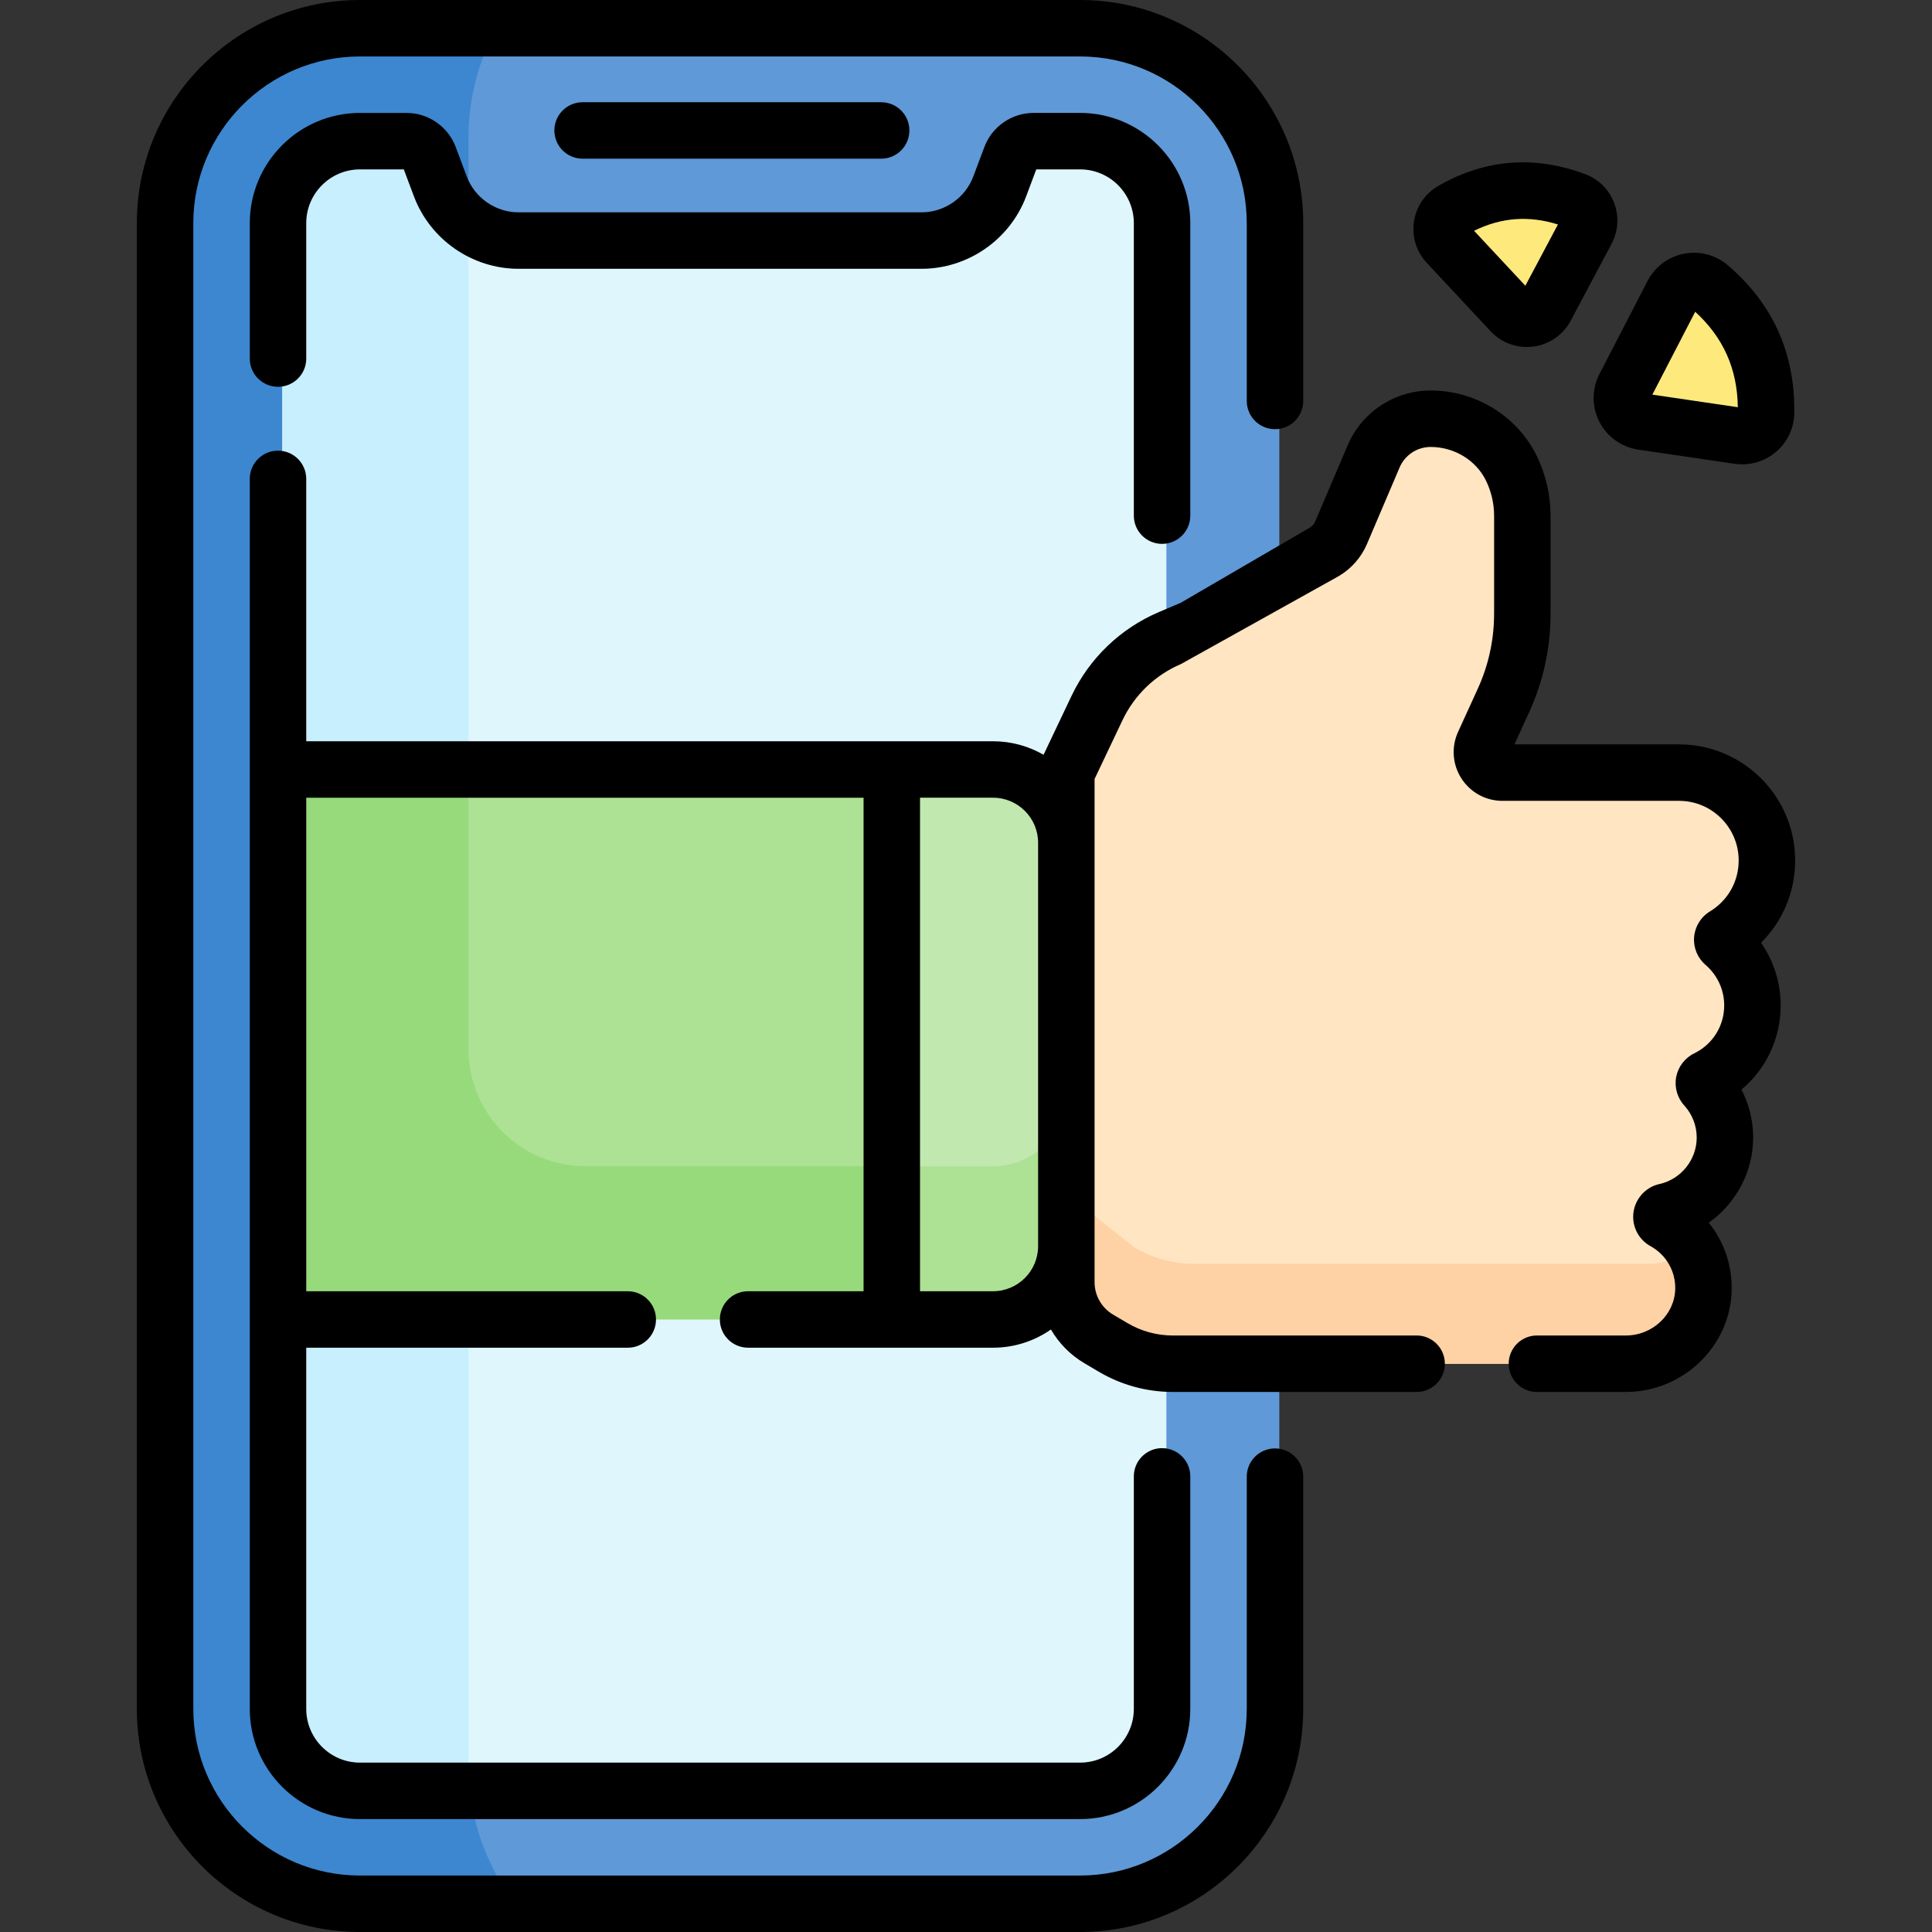 <svg id="Capa_1" enable-background="new 0 0 513.266 513.266" height="512" viewBox="0 0 513.266 513.266" width="512" xmlns="http://www.w3.org/2000/svg"><rect x="0" y="0" width="513.266" height="513.266" fill="#333333" stroke="none"/><g><g><path d="m339.868 453.988c0 28.596-23.182 51.778-51.778 51.778h-191.307c-28.596 0-51.778-23.182-51.778-51.778v-394.71c0-28.596 23.182-51.778 51.778-51.778h191.307c28.596 0 51.778 23.182 51.778 51.778z" fill="#5f99d7"/><path d="m124.453 468.821v-432.061c0-10.707 2.715-20.718 7.428-29.26h-35.098c-28.596 0-51.778 23.182-51.778 51.778v394.71c0 28.596 23.182 51.778 51.778 51.778h40.199c-7.802-9.923-12.529-22.826-12.529-36.945z" fill="#3c87d0"/><path d="m309.868 453.988c0 12.027-9.75 21.777-21.777 21.777h-191.308c-12.028 0-21.778-9.75-21.778-21.778v-394.709c0-12.028 9.75-21.778 21.778-21.778h12.381c2.68 0 5.079 1.662 6.021 4.171l2.947 7.85c3.249 8.655 11.525 14.388 20.77 14.388h107.068c9.245 0 17.521-5.733 20.771-14.388l2.947-7.85c.942-2.509 3.341-4.171 6.021-4.171h12.382c12.027 0 21.777 9.75 21.777 21.777z" fill="#dff6fd"/><path d="m124.838 475.766c-.255-2.277-.386-4.592-.386-6.945v-410.263c-2.77-2.38-4.979-5.463-6.32-9.037l-2.947-7.85c-.942-2.509-3.341-4.171-6.021-4.171h-12.381c-12.028 0-21.778 9.75-21.778 21.778v394.71c0 12.028 9.75 21.778 21.778 21.778z" fill="#c8effe"/><g><path d="m458.161 248.549c6.741-4.091 11.247-11.496 11.247-19.958 0-12.888-10.448-23.336-23.336-23.336h-46.928c-3.967 0-6.604-4.104-4.956-7.712l5.214-11.416c3.314-7.255 5.029-15.138 5.029-23.115v-26.005c0-3.749-.733-7.461-2.159-10.928-3.691-8.977-12.437-14.837-22.143-14.837h-.049c-6.604 0-12.571 3.943-15.161 10.019l-8.669 20.338c-.895 2.099-2.443 3.853-4.415 5.001l-34.793 20.258-6.202 2.635c-8.526 3.623-15.43 10.245-19.405 18.614l-23.602 59.347v88.48l27.912 22.042c4.792 2.828 10.254 4.32 15.818 4.32h90.429 29.938c11.046 0 20.399-8.688 20.621-19.732.157-7.778-4.098-14.571-10.43-18.061-.452-.249-.743-.713-.743-1.228v-.039c0-.645.443-1.209 1.073-1.348 9.039-1.986 15.805-10.038 15.805-19.674 0-5.231-1.994-9.996-5.263-13.577-.594-.65-.394-1.669.397-2.055 7.206-3.522 12.171-10.919 12.171-19.48 0-6.58-2.935-12.471-7.564-16.446-.677-.584-.6-1.643.164-2.107z" fill="#ffe5c2"/><g><path d="m437.599 335.745h-29.939-90.429c-5.564 0-11.026-1.492-15.818-4.32l-27.912-22.042v-76.181l-5.668 14.251v88.48l27.912 22.042c4.792 2.828 10.254 4.32 15.818 4.32h90.429 29.938c11.046 0 20.399-8.688 20.621-19.732.079-3.924-.967-7.595-2.833-10.719-3.43 2.447-7.628 3.901-12.119 3.901z" fill="#fed2a4"/></g><g id="XMLID_356_"><g><path d="m237.069 204.422h-162.063v146.11h162.063l24.772-16.043v-104.228z" fill="#ade194"/></g></g><g fill="#fee97d"><path d="m431.582 102.806 12.781-24.711c1.887-3.648 6.686-4.58 9.807-1.91 10.244 8.766 15.245 19.94 15.006 33.521-.067 3.8-3.53 6.642-7.291 6.088l-25.576-3.767c-4.324-.636-6.734-5.339-4.727-9.221z"/><path d="m401.481 82.884-16.96-18.172c-2.504-2.683-1.848-7.002 1.336-8.826 10.452-5.99 21.356-6.846 32.714-2.569 3.178 1.197 4.53 4.964 2.936 7.963l-10.845 20.394c-1.834 3.447-6.516 4.064-9.181 1.21z"/></g></g><path d="m124.453 278.747v-74.325h-49.447v146.11h162.063l24.772-16.043v-24.666h-106.312c-17.163 0-31.076-13.913-31.076-31.076z" fill="#97da7b"/><path d="m283.286 223.892v107.17c0 10.76-8.72 19.47-19.47 19.47h-26.9v-146.11h26.9c10.75 0 19.47 8.72 19.47 19.47z" fill="#c1e9af"/><path d="m263.816 309.823h-26.9v40.709h26.9c10.75 0 19.47-8.71 19.47-19.47v-40.707c0 10.759-8.72 19.468-19.47 19.468z" fill="#ade194"/></g><g><path d="m338.721 384.795c-4.143 0-7.5 3.357-7.5 7.5v61.693c0 24.415-19.863 44.277-44.278 44.277h-191.307c-24.415 0-44.278-19.862-44.278-44.277v-394.711c-.001-24.415 19.863-44.277 44.278-44.277h191.307c24.415 0 44.278 19.862 44.278 44.277v47.242c0 4.143 3.357 7.5 7.5 7.5s7.5-3.357 7.5-7.5v-47.242c0-32.685-26.592-59.277-59.279-59.277h-191.306c-32.687 0-59.279 26.592-59.279 59.277v394.711c0 32.686 26.592 59.277 59.278 59.277h191.307c32.687 0 59.278-26.592 59.278-59.277v-61.693c.001-4.143-3.357-7.5-7.499-7.5z"/><path d="m308.721 144.488c4.143 0 7.5-3.357 7.5-7.5v-77.711c0-16.144-13.134-29.277-29.277-29.277h-12.382c-5.773 0-11.015 3.631-13.042 9.034l-2.947 7.85c-2.139 5.697-7.664 9.525-13.749 9.525h-107.069c-6.085 0-11.61-3.828-13.749-9.524l-2.946-7.852c-2.031-5.403-7.272-9.033-13.042-9.033h-12.382c-16.145 0-29.278 13.134-29.278 29.277v35.983c0 4.143 3.357 7.5 7.5 7.5s7.5-3.357 7.5-7.5v-35.983c-.001-7.872 6.405-14.277 14.278-14.277h11.641l2.687 7.157c4.324 11.515 15.493 19.252 27.792 19.252h107.068c12.299 0 23.468-7.737 27.792-19.252l2.687-7.157h11.641c7.872 0 14.277 6.405 14.277 14.277v77.711c0 4.143 3.357 7.5 7.5 7.5z"/><path d="m234.095 42.158c4.143 0 7.5-3.357 7.5-7.5s-3.357-7.5-7.5-7.5h-79.316c-4.143 0-7.5 3.357-7.5 7.5s3.357 7.5 7.5 7.5z"/><path d="m473.063 267.1c0-6.017-1.853-11.811-5.222-16.65 5.77-5.71 9.067-13.484 9.067-21.857 0-17.003-13.833-30.836-30.836-30.836h-43.735l3.888-8.513c3.787-8.289 5.707-17.114 5.707-26.23v-26.006c0-5.483-1.272-10.984-3.68-15.91-5.151-10.543-16.209-17.355-28.171-17.355-9.626 0-18.285 5.722-22.061 14.578l-8.667 20.336c-.265.619-.711 1.125-1.291 1.463l-34.386 20.021-5.769 2.451c-10.224 4.344-18.479 12.263-23.247 22.298l-7.423 15.627c-3.956-2.28-8.537-3.591-13.422-3.591h-182.458v-69.701c0-4.143-3.357-7.5-7.5-7.5s-7.5 3.357-7.5 7.5v326.766c0 16.144 13.134 29.277 29.278 29.277h191.308c16.144 0 29.277-13.134 29.277-29.277v-61.768c0-4.143-3.357-7.5-7.5-7.5s-7.5 3.357-7.5 7.5v61.768c0 7.872-6.404 14.277-14.277 14.277h-191.307c-7.873 0-14.278-6.405-14.278-14.277v-95.952h85.42c4.143 0 7.5-3.357 7.5-7.5s-3.357-7.5-7.5-7.5h-85.42v-131.115h148.062v131.112h-30.68c-4.143 0-7.5 3.357-7.5 7.5s3.357 7.5 7.5 7.5h65.076c5.714 0 11.015-1.791 15.381-4.834 2.118 3.638 5.142 6.75 8.865 8.947l3.87 2.283c5.941 3.508 12.729 5.362 19.631 5.362h64.785c4.143 0 7.5-3.357 7.5-7.5s-3.357-7.5-7.5-7.5h-64.785c-4.221 0-8.372-1.134-12.006-3.279l-3.87-2.284c-3.021-1.783-4.898-5.07-4.898-8.579v-9.589-107.167-16.95l7.421-15.622c3.191-6.719 8.72-12.021 15.563-14.929l41.836-23.314c3.345-1.947 6.022-4.98 7.542-8.543l8.668-20.337c1.414-3.316 4.656-5.46 8.262-5.46 6.272 0 12.04 3.51 14.694 8.941 1.41 2.887 2.156 6.111 2.156 9.324v26.006c0 6.95-1.464 13.678-4.352 19.998l-5.214 11.416c-1.84 4.027-1.509 8.655.885 12.381 2.394 3.725 6.466 5.948 10.894 5.948h46.928c8.732 0 15.836 7.104 15.836 15.836 0 5.579-2.855 10.643-7.641 13.547-2.402 1.459-3.974 4-4.203 6.797-.229 2.804.909 5.572 3.048 7.409 3.146 2.701 4.95 6.62 4.95 10.755 0 5.458-3.052 10.341-7.965 12.742-2.484 1.215-4.276 3.559-4.792 6.27-.516 2.707.288 5.541 2.15 7.58 2.129 2.333 3.302 5.359 3.302 8.521 0 5.893-4.17 11.086-9.917 12.35-4.033.888-6.961 4.535-6.961 8.711 0 3.239 1.772 6.227 4.622 7.797 4.137 2.28 6.647 6.626 6.553 11.341-.138 6.828-6.025 12.384-13.124 12.384h-23.619c-4.143 0-7.5 3.357-7.5 7.5s3.357 7.5 7.5 7.5h23.619c15.205 0 27.819-12.148 28.12-27.082.134-6.623-2.083-12.912-6.084-17.883 7.182-5.076 11.791-13.461 11.791-22.617 0-4.485-1.08-8.846-3.111-12.75 6.55-5.458 10.417-13.545 10.417-22.363zm-209.247 75.936h-19.396v-131.112h19.396c6.602 0 11.973 5.371 11.973 11.973v107.167c0 6.601-5.371 11.972-11.973 11.972z"/><path d="m424.92 99.36c-2.054 3.971-2.063 8.716-.023 12.694s5.896 6.742 10.319 7.394l25.576 3.767c.675.1 1.352.148 2.025.148 3.273 0 6.47-1.157 9-3.303 3.018-2.56 4.787-6.284 4.857-10.222.279-15.861-5.651-29.102-17.63-39.353-3.24-2.771-7.494-3.892-11.685-3.075-4.182.817-7.702 3.456-9.658 7.239zm25.44-16.533c7.467 6.828 11.181 15.147 11.319 25.356l-22.706-3.344z"/><path d="m395.998 88.001c2.508 2.687 6.021 4.189 9.649 4.189.57 0 1.144-.037 1.717-.113 4.215-.556 7.924-3.129 9.919-6.883l10.846-20.393c1.786-3.358 2.039-7.326.695-10.885-1.33-3.521-4.104-6.299-7.61-7.618-13.499-5.085-26.65-4.048-39.086 3.079-3.519 2.017-5.883 5.473-6.488 9.483-.604 4.008.634 8.006 3.398 10.968zm17.891-28.368-8.657 16.277-13.622-14.597c7.205-3.553 14.531-4.107 22.279-1.68z"/></g></g></svg>